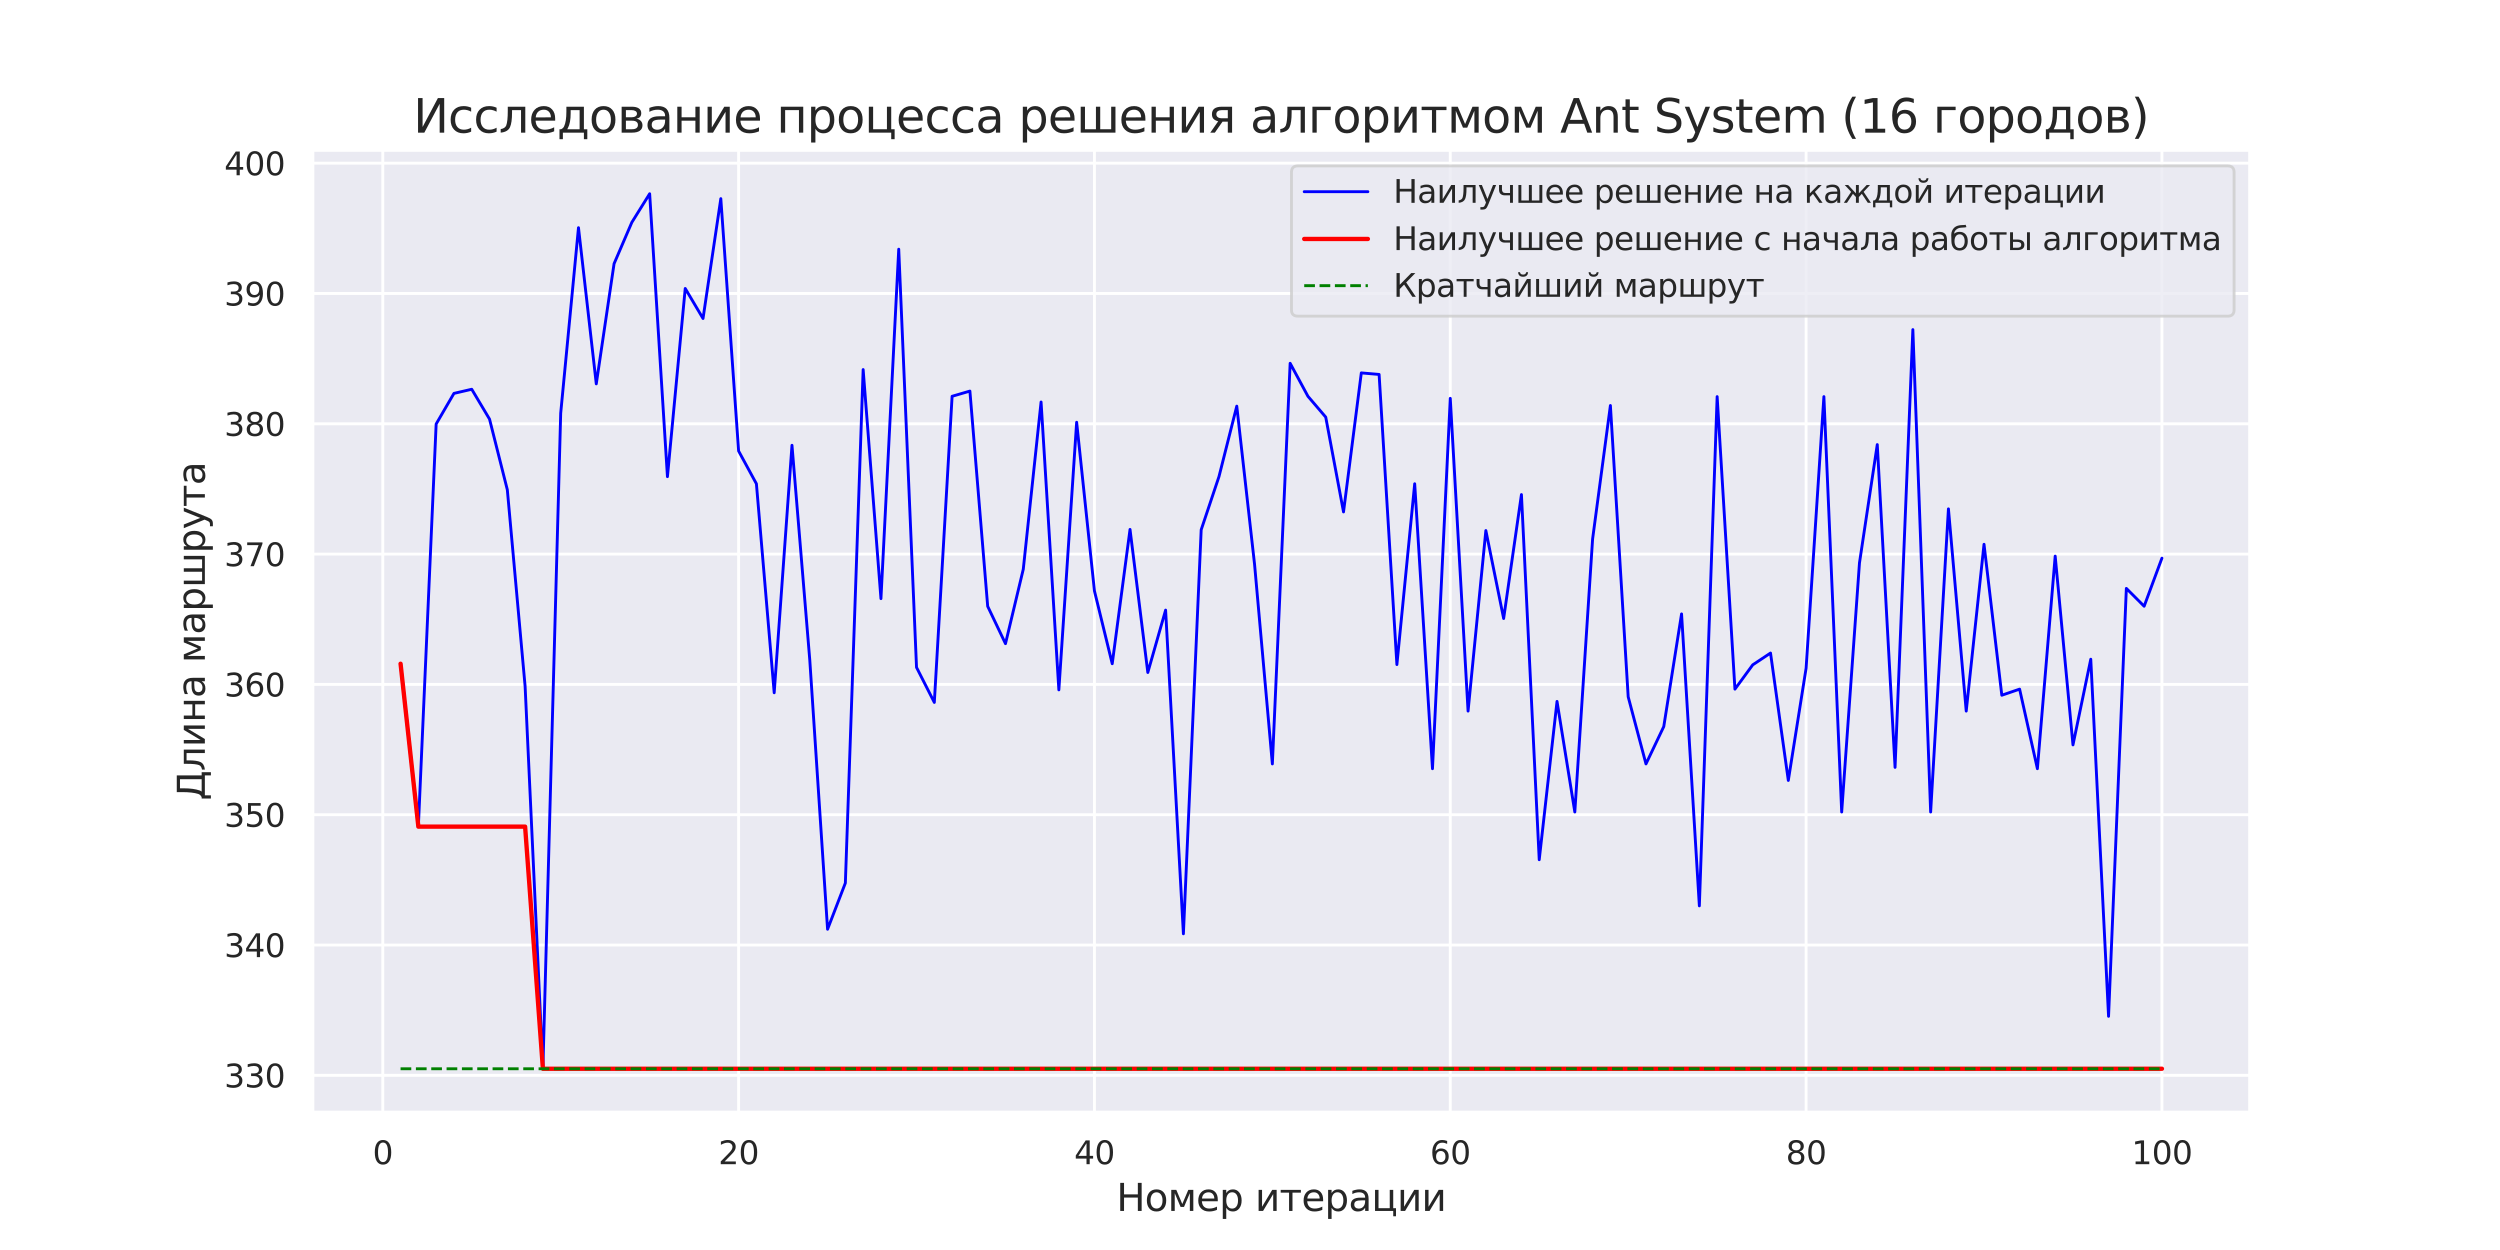 <?xml version="1.0" encoding="utf-8" standalone="no"?>
<!DOCTYPE svg PUBLIC "-//W3C//DTD SVG 1.1//EN"
  "http://www.w3.org/Graphics/SVG/1.1/DTD/svg11.dtd">
<svg xmlns:xlink="http://www.w3.org/1999/xlink" width="864pt" height="432pt" viewBox="0 0 864 432" xmlns="http://www.w3.org/2000/svg" version="1.1">
 <defs>
  <style type="text/css">*{stroke-linejoin: round; stroke-linecap: butt}</style>
 </defs>
 <g id="figure_1">
  <g id="patch_1">
   <path d="M 0 432 
L 864 432 
L 864 0 
L 0 0 
z
" style="fill: #ffffff"/>
  </g>
  <g id="axes_1">
   <g id="patch_2">
    <path d="M 108 384.48 
L 777.6 384.48 
L 777.6 51.84 
L 108 51.84 
z
" style="fill: #eaeaf2"/>
   </g>
   <g id="matplotlib.axis_1">
    <g id="xtick_1">
     <g id="line2d_1">
      <path d="M 132.288 384.48 
L 132.288 51.84 
" clip-path="url(#p87531db910)" style="fill: none; stroke: #ffffff; stroke-linecap: round"/>
     </g>
     <g id="text_1">
      <!-- 0 -->
      <g style="fill: #262626" transform="translate(128.788 402.338) scale(0.11 -0.11)">
       <defs>
        <path id="DejaVuSans-30" d="M 2034 4250 
Q 1547 4250 1301 3770 
Q 1056 3291 1056 2328 
Q 1056 1369 1301 889 
Q 1547 409 2034 409 
Q 2525 409 2770 889 
Q 3016 1369 3016 2328 
Q 3016 3291 2770 3770 
Q 2525 4250 2034 4250 
z
M 2034 4750 
Q 2819 4750 3233 4129 
Q 3647 3509 3647 2328 
Q 3647 1150 3233 529 
Q 2819 -91 2034 -91 
Q 1250 -91 836 529 
Q 422 1150 422 2328 
Q 422 3509 836 4129 
Q 1250 4750 2034 4750 
z
" transform="scale(0.016)"/>
       </defs>
       <use xlink:href="#DejaVuSans-30"/>
      </g>
     </g>
    </g>
    <g id="xtick_2">
     <g id="line2d_2">
      <path d="M 255.263 384.48 
L 255.263 51.84 
" clip-path="url(#p87531db910)" style="fill: none; stroke: #ffffff; stroke-linecap: round"/>
     </g>
     <g id="text_2">
      <!-- 20 -->
      <g style="fill: #262626" transform="translate(248.264 402.338) scale(0.11 -0.11)">
       <defs>
        <path id="DejaVuSans-32" d="M 1228 531 
L 3431 531 
L 3431 0 
L 469 0 
L 469 531 
Q 828 903 1448 1529 
Q 2069 2156 2228 2338 
Q 2531 2678 2651 2914 
Q 2772 3150 2772 3378 
Q 2772 3750 2511 3984 
Q 2250 4219 1831 4219 
Q 1534 4219 1204 4116 
Q 875 4013 500 3803 
L 500 4441 
Q 881 4594 1212 4672 
Q 1544 4750 1819 4750 
Q 2544 4750 2975 4387 
Q 3406 4025 3406 3419 
Q 3406 3131 3298 2873 
Q 3191 2616 2906 2266 
Q 2828 2175 2409 1742 
Q 1991 1309 1228 531 
z
" transform="scale(0.016)"/>
       </defs>
       <use xlink:href="#DejaVuSans-32"/>
       <use xlink:href="#DejaVuSans-30" x="63.623"/>
      </g>
     </g>
    </g>
    <g id="xtick_3">
     <g id="line2d_3">
      <path d="M 378.238 384.48 
L 378.238 51.84 
" clip-path="url(#p87531db910)" style="fill: none; stroke: #ffffff; stroke-linecap: round"/>
     </g>
     <g id="text_3">
      <!-- 40 -->
      <g style="fill: #262626" transform="translate(371.239 402.338) scale(0.11 -0.11)">
       <defs>
        <path id="DejaVuSans-34" d="M 2419 4116 
L 825 1625 
L 2419 1625 
L 2419 4116 
z
M 2253 4666 
L 3047 4666 
L 3047 1625 
L 3713 1625 
L 3713 1100 
L 3047 1100 
L 3047 0 
L 2419 0 
L 2419 1100 
L 313 1100 
L 313 1709 
L 2253 4666 
z
" transform="scale(0.016)"/>
       </defs>
       <use xlink:href="#DejaVuSans-34"/>
       <use xlink:href="#DejaVuSans-30" x="63.623"/>
      </g>
     </g>
    </g>
    <g id="xtick_4">
     <g id="line2d_4">
      <path d="M 501.213 384.48 
L 501.213 51.84 
" clip-path="url(#p87531db910)" style="fill: none; stroke: #ffffff; stroke-linecap: round"/>
     </g>
     <g id="text_4">
      <!-- 60 -->
      <g style="fill: #262626" transform="translate(494.214 402.338) scale(0.11 -0.11)">
       <defs>
        <path id="DejaVuSans-36" d="M 2113 2584 
Q 1688 2584 1439 2293 
Q 1191 2003 1191 1497 
Q 1191 994 1439 701 
Q 1688 409 2113 409 
Q 2538 409 2786 701 
Q 3034 994 3034 1497 
Q 3034 2003 2786 2293 
Q 2538 2584 2113 2584 
z
M 3366 4563 
L 3366 3988 
Q 3128 4100 2886 4159 
Q 2644 4219 2406 4219 
Q 1781 4219 1451 3797 
Q 1122 3375 1075 2522 
Q 1259 2794 1537 2939 
Q 1816 3084 2150 3084 
Q 2853 3084 3261 2657 
Q 3669 2231 3669 1497 
Q 3669 778 3244 343 
Q 2819 -91 2113 -91 
Q 1303 -91 875 529 
Q 447 1150 447 2328 
Q 447 3434 972 4092 
Q 1497 4750 2381 4750 
Q 2619 4750 2861 4703 
Q 3103 4656 3366 4563 
z
" transform="scale(0.016)"/>
       </defs>
       <use xlink:href="#DejaVuSans-36"/>
       <use xlink:href="#DejaVuSans-30" x="63.623"/>
      </g>
     </g>
    </g>
    <g id="xtick_5">
     <g id="line2d_5">
      <path d="M 624.188 384.48 
L 624.188 51.84 
" clip-path="url(#p87531db910)" style="fill: none; stroke: #ffffff; stroke-linecap: round"/>
     </g>
     <g id="text_5">
      <!-- 80 -->
      <g style="fill: #262626" transform="translate(617.19 402.338) scale(0.11 -0.11)">
       <defs>
        <path id="DejaVuSans-38" d="M 2034 2216 
Q 1584 2216 1326 1975 
Q 1069 1734 1069 1313 
Q 1069 891 1326 650 
Q 1584 409 2034 409 
Q 2484 409 2743 651 
Q 3003 894 3003 1313 
Q 3003 1734 2745 1975 
Q 2488 2216 2034 2216 
z
M 1403 2484 
Q 997 2584 770 2862 
Q 544 3141 544 3541 
Q 544 4100 942 4425 
Q 1341 4750 2034 4750 
Q 2731 4750 3128 4425 
Q 3525 4100 3525 3541 
Q 3525 3141 3298 2862 
Q 3072 2584 2669 2484 
Q 3125 2378 3379 2068 
Q 3634 1759 3634 1313 
Q 3634 634 3220 271 
Q 2806 -91 2034 -91 
Q 1263 -91 848 271 
Q 434 634 434 1313 
Q 434 1759 690 2068 
Q 947 2378 1403 2484 
z
M 1172 3481 
Q 1172 3119 1398 2916 
Q 1625 2713 2034 2713 
Q 2441 2713 2670 2916 
Q 2900 3119 2900 3481 
Q 2900 3844 2670 4047 
Q 2441 4250 2034 4250 
Q 1625 4250 1398 4047 
Q 1172 3844 1172 3481 
z
" transform="scale(0.016)"/>
       </defs>
       <use xlink:href="#DejaVuSans-38"/>
       <use xlink:href="#DejaVuSans-30" x="63.623"/>
      </g>
     </g>
    </g>
    <g id="xtick_6">
     <g id="line2d_6">
      <path d="M 747.164 384.48 
L 747.164 51.84 
" clip-path="url(#p87531db910)" style="fill: none; stroke: #ffffff; stroke-linecap: round"/>
     </g>
     <g id="text_6">
      <!-- 100 -->
      <g style="fill: #262626" transform="translate(736.666 402.338) scale(0.11 -0.11)">
       <defs>
        <path id="DejaVuSans-31" d="M 794 531 
L 1825 531 
L 1825 4091 
L 703 3866 
L 703 4441 
L 1819 4666 
L 2450 4666 
L 2450 531 
L 3481 531 
L 3481 0 
L 794 0 
L 794 531 
z
" transform="scale(0.016)"/>
       </defs>
       <use xlink:href="#DejaVuSans-31"/>
       <use xlink:href="#DejaVuSans-30" x="63.623"/>
       <use xlink:href="#DejaVuSans-30" x="127.246"/>
      </g>
     </g>
    </g>
    <g id="text_7">
     <!-- Номер итерации -->
     <g style="fill: #262626" transform="translate(385.848 418.504) scale(0.13 -0.13)">
      <defs>
       <path id="DejaVuSans-41d" d="M 628 4666 
L 1259 4666 
L 1259 2753 
L 3553 2753 
L 3553 4666 
L 4184 4666 
L 4184 0 
L 3553 0 
L 3553 2222 
L 1259 2222 
L 1259 0 
L 628 0 
L 628 4666 
z
" transform="scale(0.016)"/>
       <path id="DejaVuSans-43e" d="M 1959 3097 
Q 1497 3097 1228 2736 
Q 959 2375 959 1747 
Q 959 1119 1226 758 
Q 1494 397 1959 397 
Q 2419 397 2687 759 
Q 2956 1122 2956 1747 
Q 2956 2369 2687 2733 
Q 2419 3097 1959 3097 
z
M 1959 3584 
Q 2709 3584 3137 3096 
Q 3566 2609 3566 1747 
Q 3566 888 3137 398 
Q 2709 -91 1959 -91 
Q 1206 -91 779 398 
Q 353 888 353 1747 
Q 353 2609 779 3096 
Q 1206 3584 1959 3584 
z
" transform="scale(0.016)"/>
       <path id="DejaVuSans-43c" d="M 581 3500 
L 1422 3500 
L 2416 1156 
L 3413 3500 
L 4247 3500 
L 4247 0 
L 3669 0 
L 3669 2950 
L 2703 672 
L 2128 672 
L 1159 2950 
L 1159 0 
L 581 0 
L 581 3500 
z
" transform="scale(0.016)"/>
       <path id="DejaVuSans-435" d="M 3597 1894 
L 3597 1613 
L 953 1613 
Q 991 1019 1311 708 
Q 1631 397 2203 397 
Q 2534 397 2845 478 
Q 3156 559 3463 722 
L 3463 178 
Q 3153 47 2828 -22 
Q 2503 -91 2169 -91 
Q 1331 -91 842 396 
Q 353 884 353 1716 
Q 353 2575 817 3079 
Q 1281 3584 2069 3584 
Q 2775 3584 3186 3129 
Q 3597 2675 3597 1894 
z
M 3022 2063 
Q 3016 2534 2758 2815 
Q 2500 3097 2075 3097 
Q 1594 3097 1305 2825 
Q 1016 2553 972 2059 
L 3022 2063 
z
" transform="scale(0.016)"/>
       <path id="DejaVuSans-440" d="M 1159 525 
L 1159 -1331 
L 581 -1331 
L 581 3500 
L 1159 3500 
L 1159 2969 
Q 1341 3281 1617 3432 
Q 1894 3584 2278 3584 
Q 2916 3584 3314 3078 
Q 3713 2572 3713 1747 
Q 3713 922 3314 415 
Q 2916 -91 2278 -91 
Q 1894 -91 1617 61 
Q 1341 213 1159 525 
z
M 3116 1747 
Q 3116 2381 2855 2742 
Q 2594 3103 2138 3103 
Q 1681 3103 1420 2742 
Q 1159 2381 1159 1747 
Q 1159 1113 1420 752 
Q 1681 391 2138 391 
Q 2594 391 2855 752 
Q 3116 1113 3116 1747 
z
" transform="scale(0.016)"/>
       <path id="DejaVuSans-20" transform="scale(0.016)"/>
       <path id="DejaVuSans-438" d="M 3578 3500 
L 3578 0 
L 3006 0 
L 3006 2809 
L 1319 0 
L 581 0 
L 581 3500 
L 1153 3500 
L 1153 697 
L 2838 3500 
L 3578 3500 
z
" transform="scale(0.016)"/>
       <path id="DejaVuSans-442" d="M 188 3500 
L 3541 3500 
L 3541 3041 
L 2147 3041 
L 2147 0 
L 1581 0 
L 1581 3041 
L 188 3041 
L 188 3500 
z
" transform="scale(0.016)"/>
       <path id="DejaVuSans-430" d="M 2194 1759 
Q 1497 1759 1228 1600 
Q 959 1441 959 1056 
Q 959 750 1161 570 
Q 1363 391 1709 391 
Q 2188 391 2477 730 
Q 2766 1069 2766 1631 
L 2766 1759 
L 2194 1759 
z
M 3341 1997 
L 3341 0 
L 2766 0 
L 2766 531 
Q 2569 213 2275 61 
Q 1981 -91 1556 -91 
Q 1019 -91 701 211 
Q 384 513 384 1019 
Q 384 1609 779 1909 
Q 1175 2209 1959 2209 
L 2766 2209 
L 2766 2266 
Q 2766 2663 2505 2880 
Q 2244 3097 1772 3097 
Q 1472 3097 1187 3025 
Q 903 2953 641 2809 
L 641 3341 
Q 956 3463 1253 3523 
Q 1550 3584 1831 3584 
Q 2591 3584 2966 3190 
Q 3341 2797 3341 1997 
z
" transform="scale(0.016)"/>
       <path id="DejaVuSans-446" d="M 3603 0 
L 581 0 
L 581 3500 
L 1159 3500 
L 1159 459 
L 3025 459 
L 3025 3500 
L 3603 3500 
L 3603 459 
L 4063 459 
L 4063 -884 
L 3603 -884 
L 3603 0 
z
" transform="scale(0.016)"/>
      </defs>
      <use xlink:href="#DejaVuSans-41d"/>
      <use xlink:href="#DejaVuSans-43e" x="75.195"/>
      <use xlink:href="#DejaVuSans-43c" x="136.377"/>
      <use xlink:href="#DejaVuSans-435" x="211.816"/>
      <use xlink:href="#DejaVuSans-440" x="273.34"/>
      <use xlink:href="#DejaVuSans-20" x="336.816"/>
      <use xlink:href="#DejaVuSans-438" x="368.604"/>
      <use xlink:href="#DejaVuSans-442" x="433.594"/>
      <use xlink:href="#DejaVuSans-435" x="491.846"/>
      <use xlink:href="#DejaVuSans-440" x="553.369"/>
      <use xlink:href="#DejaVuSans-430" x="616.846"/>
      <use xlink:href="#DejaVuSans-446" x="678.125"/>
      <use xlink:href="#DejaVuSans-438" x="746.191"/>
      <use xlink:href="#DejaVuSans-438" x="811.182"/>
     </g>
    </g>
   </g>
   <g id="matplotlib.axis_2">
    <g id="ytick_1">
     <g id="line2d_7">
      <path d="M 108 371.636 
L 777.6 371.636 
" clip-path="url(#p87531db910)" style="fill: none; stroke: #ffffff; stroke-linecap: round"/>
     </g>
     <g id="text_8">
      <!-- 330 -->
      <g style="fill: #262626" transform="translate(77.504 375.816) scale(0.11 -0.11)">
       <defs>
        <path id="DejaVuSans-33" d="M 2597 2516 
Q 3050 2419 3304 2112 
Q 3559 1806 3559 1356 
Q 3559 666 3084 287 
Q 2609 -91 1734 -91 
Q 1441 -91 1130 -33 
Q 819 25 488 141 
L 488 750 
Q 750 597 1062 519 
Q 1375 441 1716 441 
Q 2309 441 2620 675 
Q 2931 909 2931 1356 
Q 2931 1769 2642 2001 
Q 2353 2234 1838 2234 
L 1294 2234 
L 1294 2753 
L 1863 2753 
Q 2328 2753 2575 2939 
Q 2822 3125 2822 3475 
Q 2822 3834 2567 4026 
Q 2313 4219 1838 4219 
Q 1578 4219 1281 4162 
Q 984 4106 628 3988 
L 628 4550 
Q 988 4650 1302 4700 
Q 1616 4750 1894 4750 
Q 2613 4750 3031 4423 
Q 3450 4097 3450 3541 
Q 3450 3153 3228 2886 
Q 3006 2619 2597 2516 
z
" transform="scale(0.016)"/>
       </defs>
       <use xlink:href="#DejaVuSans-33"/>
       <use xlink:href="#DejaVuSans-33" x="63.623"/>
       <use xlink:href="#DejaVuSans-30" x="127.246"/>
      </g>
     </g>
    </g>
    <g id="ytick_2">
     <g id="line2d_8">
      <path d="M 108 326.601 
L 777.6 326.601 
" clip-path="url(#p87531db910)" style="fill: none; stroke: #ffffff; stroke-linecap: round"/>
     </g>
     <g id="text_9">
      <!-- 340 -->
      <g style="fill: #262626" transform="translate(77.504 330.78) scale(0.11 -0.11)">
       <use xlink:href="#DejaVuSans-33"/>
       <use xlink:href="#DejaVuSans-34" x="63.623"/>
       <use xlink:href="#DejaVuSans-30" x="127.246"/>
      </g>
     </g>
    </g>
    <g id="ytick_3">
     <g id="line2d_9">
      <path d="M 108 281.566 
L 777.6 281.566 
" clip-path="url(#p87531db910)" style="fill: none; stroke: #ffffff; stroke-linecap: round"/>
     </g>
     <g id="text_10">
      <!-- 350 -->
      <g style="fill: #262626" transform="translate(77.504 285.745) scale(0.11 -0.11)">
       <defs>
        <path id="DejaVuSans-35" d="M 691 4666 
L 3169 4666 
L 3169 4134 
L 1269 4134 
L 1269 2991 
Q 1406 3038 1543 3061 
Q 1681 3084 1819 3084 
Q 2600 3084 3056 2656 
Q 3513 2228 3513 1497 
Q 3513 744 3044 326 
Q 2575 -91 1722 -91 
Q 1428 -91 1123 -41 
Q 819 9 494 109 
L 494 744 
Q 775 591 1075 516 
Q 1375 441 1709 441 
Q 2250 441 2565 725 
Q 2881 1009 2881 1497 
Q 2881 1984 2565 2268 
Q 2250 2553 1709 2553 
Q 1456 2553 1204 2497 
Q 953 2441 691 2322 
L 691 4666 
z
" transform="scale(0.016)"/>
       </defs>
       <use xlink:href="#DejaVuSans-33"/>
       <use xlink:href="#DejaVuSans-35" x="63.623"/>
       <use xlink:href="#DejaVuSans-30" x="127.246"/>
      </g>
     </g>
    </g>
    <g id="ytick_4">
     <g id="line2d_10">
      <path d="M 108 236.531 
L 777.6 236.531 
" clip-path="url(#p87531db910)" style="fill: none; stroke: #ffffff; stroke-linecap: round"/>
     </g>
     <g id="text_11">
      <!-- 360 -->
      <g style="fill: #262626" transform="translate(77.504 240.71) scale(0.11 -0.11)">
       <use xlink:href="#DejaVuSans-33"/>
       <use xlink:href="#DejaVuSans-36" x="63.623"/>
       <use xlink:href="#DejaVuSans-30" x="127.246"/>
      </g>
     </g>
    </g>
    <g id="ytick_5">
     <g id="line2d_11">
      <path d="M 108 191.496 
L 777.6 191.496 
" clip-path="url(#p87531db910)" style="fill: none; stroke: #ffffff; stroke-linecap: round"/>
     </g>
     <g id="text_12">
      <!-- 370 -->
      <g style="fill: #262626" transform="translate(77.504 195.675) scale(0.11 -0.11)">
       <defs>
        <path id="DejaVuSans-37" d="M 525 4666 
L 3525 4666 
L 3525 4397 
L 1831 0 
L 1172 0 
L 2766 4134 
L 525 4134 
L 525 4666 
z
" transform="scale(0.016)"/>
       </defs>
       <use xlink:href="#DejaVuSans-33"/>
       <use xlink:href="#DejaVuSans-37" x="63.623"/>
       <use xlink:href="#DejaVuSans-30" x="127.246"/>
      </g>
     </g>
    </g>
    <g id="ytick_6">
     <g id="line2d_12">
      <path d="M 108 146.461 
L 777.6 146.461 
" clip-path="url(#p87531db910)" style="fill: none; stroke: #ffffff; stroke-linecap: round"/>
     </g>
     <g id="text_13">
      <!-- 380 -->
      <g style="fill: #262626" transform="translate(77.504 150.64) scale(0.11 -0.11)">
       <use xlink:href="#DejaVuSans-33"/>
       <use xlink:href="#DejaVuSans-38" x="63.623"/>
       <use xlink:href="#DejaVuSans-30" x="127.246"/>
      </g>
     </g>
    </g>
    <g id="ytick_7">
     <g id="line2d_13">
      <path d="M 108 101.426 
L 777.6 101.426 
" clip-path="url(#p87531db910)" style="fill: none; stroke: #ffffff; stroke-linecap: round"/>
     </g>
     <g id="text_14">
      <!-- 390 -->
      <g style="fill: #262626" transform="translate(77.504 105.605) scale(0.11 -0.11)">
       <defs>
        <path id="DejaVuSans-39" d="M 703 97 
L 703 672 
Q 941 559 1184 500 
Q 1428 441 1663 441 
Q 2288 441 2617 861 
Q 2947 1281 2994 2138 
Q 2813 1869 2534 1725 
Q 2256 1581 1919 1581 
Q 1219 1581 811 2004 
Q 403 2428 403 3163 
Q 403 3881 828 4315 
Q 1253 4750 1959 4750 
Q 2769 4750 3195 4129 
Q 3622 3509 3622 2328 
Q 3622 1225 3098 567 
Q 2575 -91 1691 -91 
Q 1453 -91 1209 -44 
Q 966 3 703 97 
z
M 1959 2075 
Q 2384 2075 2632 2365 
Q 2881 2656 2881 3163 
Q 2881 3666 2632 3958 
Q 2384 4250 1959 4250 
Q 1534 4250 1286 3958 
Q 1038 3666 1038 3163 
Q 1038 2656 1286 2365 
Q 1534 2075 1959 2075 
z
" transform="scale(0.016)"/>
       </defs>
       <use xlink:href="#DejaVuSans-33"/>
       <use xlink:href="#DejaVuSans-39" x="63.623"/>
       <use xlink:href="#DejaVuSans-30" x="127.246"/>
      </g>
     </g>
    </g>
    <g id="ytick_8">
     <g id="line2d_14">
      <path d="M 108 56.391 
L 777.6 56.391 
" clip-path="url(#p87531db910)" style="fill: none; stroke: #ffffff; stroke-linecap: round"/>
     </g>
     <g id="text_15">
      <!-- 400 -->
      <g style="fill: #262626" transform="translate(77.504 60.57) scale(0.11 -0.11)">
       <use xlink:href="#DejaVuSans-34"/>
       <use xlink:href="#DejaVuSans-30" x="63.623"/>
       <use xlink:href="#DejaVuSans-30" x="127.246"/>
      </g>
     </g>
    </g>
    <g id="text_16">
     <!-- Длина маршрута -->
     <g style="fill: #262626" transform="translate(70.8 276.619) rotate(-90) scale(0.13 -0.13)">
      <defs>
       <path id="DejaVuSans-414" d="M 1459 531 
L 3522 531 
L 3522 4134 
L 2006 4134 
L 2006 3472 
Q 2006 1913 1656 878 
Q 1584 666 1459 531 
z
M 538 531 
Q 956 728 1075 1103 
Q 1378 2066 1378 3784 
L 1378 4666 
L 4153 4666 
L 4153 531 
L 4684 531 
L 4684 -1003 
L 4153 -1003 
L 4153 0 
L 847 0 
L 847 -1003 
L 316 -1003 
L 316 531 
L 538 531 
z
" transform="scale(0.016)"/>
       <path id="DejaVuSans-43b" d="M 238 0 
L 238 478 
Q 806 566 981 959 
Q 1194 1513 1194 2928 
L 1194 3500 
L 3559 3500 
L 3559 0 
L 2984 0 
L 2984 3041 
L 1769 3041 
L 1769 2694 
Q 1769 1344 1494 738 
Q 1200 91 238 0 
z
" transform="scale(0.016)"/>
       <path id="DejaVuSans-43d" d="M 581 3500 
L 1159 3500 
L 1159 2072 
L 3025 2072 
L 3025 3500 
L 3603 3500 
L 3603 0 
L 3025 0 
L 3025 1613 
L 1159 1613 
L 1159 0 
L 581 0 
L 581 3500 
z
" transform="scale(0.016)"/>
       <path id="DejaVuSans-448" d="M 3216 459 
L 4697 459 
L 4697 3500 
L 5275 3500 
L 5275 0 
L 581 0 
L 581 3500 
L 1159 3500 
L 1159 459 
L 2638 459 
L 2638 3500 
L 3216 3500 
L 3216 459 
z
" transform="scale(0.016)"/>
       <path id="DejaVuSans-443" d="M 2059 -325 
Q 1816 -950 1584 -1140 
Q 1353 -1331 966 -1331 
L 506 -1331 
L 506 -850 
L 844 -850 
Q 1081 -850 1212 -737 
Q 1344 -625 1503 -206 
L 1606 56 
L 191 3500 
L 800 3500 
L 1894 763 
L 2988 3500 
L 3597 3500 
L 2059 -325 
z
" transform="scale(0.016)"/>
      </defs>
      <use xlink:href="#DejaVuSans-414"/>
      <use xlink:href="#DejaVuSans-43b" x="78.125"/>
      <use xlink:href="#DejaVuSans-438" x="142.041"/>
      <use xlink:href="#DejaVuSans-43d" x="207.031"/>
      <use xlink:href="#DejaVuSans-430" x="272.412"/>
      <use xlink:href="#DejaVuSans-20" x="333.691"/>
      <use xlink:href="#DejaVuSans-43c" x="365.479"/>
      <use xlink:href="#DejaVuSans-430" x="440.918"/>
      <use xlink:href="#DejaVuSans-440" x="502.197"/>
      <use xlink:href="#DejaVuSans-448" x="565.674"/>
      <use xlink:href="#DejaVuSans-440" x="657.178"/>
      <use xlink:href="#DejaVuSans-443" x="720.654"/>
      <use xlink:href="#DejaVuSans-442" x="779.834"/>
      <use xlink:href="#DejaVuSans-430" x="838.086"/>
     </g>
    </g>
   </g>
   <g id="line2d_15">
    <path d="M 138.436 229.386 
L 144.585 285.686 
L 150.734 146.535 
L 156.883 135.956 
L 163.031 134.527 
L 169.18 144.846 
L 175.329 169.248 
L 181.478 237.198 
L 187.626 369.36 
L 193.775 142.831 
L 199.924 78.697 
L 206.073 132.663 
L 212.221 91.139 
L 218.37 76.833 
L 224.519 66.96 
L 230.668 164.729 
L 236.817 99.699 
L 242.965 110.073 
L 249.114 68.656 
L 255.263 155.871 
L 261.412 167.193 
L 267.56 239.415 
L 273.709 153.896 
L 279.858 228.087 
L 286.007 321.147 
L 292.155 305.177 
L 298.304 127.726 
L 304.453 206.883 
L 310.602 86.126 
L 316.75 230.646 
L 322.899 242.754 
L 329.048 136.959 
L 335.197 135.161 
L 341.345 209.54 
L 347.494 222.45 
L 353.643 196.729 
L 359.792 138.934 
L 365.94 238.419 
L 372.089 145.936 
L 378.238 204.214 
L 384.387 229.386 
L 390.536 182.975 
L 396.684 232.411 
L 402.833 210.857 
L 408.982 322.722 
L 415.131 183.092 
L 421.279 164.71 
L 427.428 140.368 
L 433.577 195.047 
L 439.726 264.011 
L 445.874 125.553 
L 452.023 136.959 
L 458.172 144.159 
L 464.321 176.924 
L 470.469 128.874 
L 476.618 129.405 
L 482.767 229.667 
L 488.916 167.193 
L 495.064 265.661 
L 501.213 137.672 
L 507.362 245.748 
L 513.511 183.361 
L 519.66 213.756 
L 525.808 170.929 
L 531.957 297.119 
L 538.106 242.409 
L 544.255 280.624 
L 550.403 186.28 
L 556.552 140.149 
L 562.701 240.819 
L 568.85 264.011 
L 574.998 251.104 
L 581.147 212.171 
L 587.296 313.06 
L 593.445 137.079 
L 599.593 238.165 
L 605.742 229.774 
L 611.891 225.695 
L 618.04 269.718 
L 624.188 230.93 
L 630.337 137.079 
L 636.486 280.624 
L 642.635 194.542 
L 648.783 153.654 
L 654.932 265.198 
L 661.081 113.916 
L 667.23 280.624 
L 673.379 175.866 
L 679.527 245.748 
L 685.676 188.112 
L 691.825 240.273 
L 697.974 238.165 
L 704.122 265.661 
L 710.271 192.202 
L 716.42 257.431 
L 722.569 227.829 
L 728.717 351.236 
L 734.866 203.354 
L 741.015 209.516 
L 747.164 192.894 
" clip-path="url(#p87531db910)" style="fill: none; stroke: #0000ff; stroke-linecap: round"/>
   </g>
   <g id="line2d_16">
    <path d="M 138.436 229.386 
L 144.585 285.686 
L 150.734 285.686 
L 156.883 285.686 
L 163.031 285.686 
L 169.18 285.686 
L 175.329 285.686 
L 181.478 285.686 
L 187.626 369.36 
L 193.775 369.36 
L 199.924 369.36 
L 206.073 369.36 
L 212.221 369.36 
L 218.37 369.36 
L 224.519 369.36 
L 230.668 369.36 
L 236.817 369.36 
L 242.965 369.36 
L 249.114 369.36 
L 255.263 369.36 
L 261.412 369.36 
L 267.56 369.36 
L 273.709 369.36 
L 279.858 369.36 
L 286.007 369.36 
L 292.155 369.36 
L 298.304 369.36 
L 304.453 369.36 
L 310.602 369.36 
L 316.75 369.36 
L 322.899 369.36 
L 329.048 369.36 
L 335.197 369.36 
L 341.345 369.36 
L 347.494 369.36 
L 353.643 369.36 
L 359.792 369.36 
L 365.94 369.36 
L 372.089 369.36 
L 378.238 369.36 
L 384.387 369.36 
L 390.536 369.36 
L 396.684 369.36 
L 402.833 369.36 
L 408.982 369.36 
L 415.131 369.36 
L 421.279 369.36 
L 427.428 369.36 
L 433.577 369.36 
L 439.726 369.36 
L 445.874 369.36 
L 452.023 369.36 
L 458.172 369.36 
L 464.321 369.36 
L 470.469 369.36 
L 476.618 369.36 
L 482.767 369.36 
L 488.916 369.36 
L 495.064 369.36 
L 501.213 369.36 
L 507.362 369.36 
L 513.511 369.36 
L 519.66 369.36 
L 525.808 369.36 
L 531.957 369.36 
L 538.106 369.36 
L 544.255 369.36 
L 550.403 369.36 
L 556.552 369.36 
L 562.701 369.36 
L 568.85 369.36 
L 574.998 369.36 
L 581.147 369.36 
L 587.296 369.36 
L 593.445 369.36 
L 599.593 369.36 
L 605.742 369.36 
L 611.891 369.36 
L 618.04 369.36 
L 624.188 369.36 
L 630.337 369.36 
L 636.486 369.36 
L 642.635 369.36 
L 648.783 369.36 
L 654.932 369.36 
L 661.081 369.36 
L 667.23 369.36 
L 673.379 369.36 
L 679.527 369.36 
L 685.676 369.36 
L 691.825 369.36 
L 697.974 369.36 
L 704.122 369.36 
L 710.271 369.36 
L 716.42 369.36 
L 722.569 369.36 
L 728.717 369.36 
L 734.866 369.36 
L 741.015 369.36 
L 747.164 369.36 
" clip-path="url(#p87531db910)" style="fill: none; stroke: #ff0000; stroke-width: 1.5; stroke-linecap: round"/>
   </g>
   <g id="line2d_17">
    <path d="M 138.436 369.36 
L 144.585 369.36 
L 150.734 369.36 
L 156.883 369.36 
L 163.031 369.36 
L 169.18 369.36 
L 175.329 369.36 
L 181.478 369.36 
L 187.626 369.36 
L 193.775 369.36 
L 199.924 369.36 
L 206.073 369.36 
L 212.221 369.36 
L 218.37 369.36 
L 224.519 369.36 
L 230.668 369.36 
L 236.817 369.36 
L 242.965 369.36 
L 249.114 369.36 
L 255.263 369.36 
L 261.412 369.36 
L 267.56 369.36 
L 273.709 369.36 
L 279.858 369.36 
L 286.007 369.36 
L 292.155 369.36 
L 298.304 369.36 
L 304.453 369.36 
L 310.602 369.36 
L 316.75 369.36 
L 322.899 369.36 
L 329.048 369.36 
L 335.197 369.36 
L 341.345 369.36 
L 347.494 369.36 
L 353.643 369.36 
L 359.792 369.36 
L 365.94 369.36 
L 372.089 369.36 
L 378.238 369.36 
L 384.387 369.36 
L 390.536 369.36 
L 396.684 369.36 
L 402.833 369.36 
L 408.982 369.36 
L 415.131 369.36 
L 421.279 369.36 
L 427.428 369.36 
L 433.577 369.36 
L 439.726 369.36 
L 445.874 369.36 
L 452.023 369.36 
L 458.172 369.36 
L 464.321 369.36 
L 470.469 369.36 
L 476.618 369.36 
L 482.767 369.36 
L 488.916 369.36 
L 495.064 369.36 
L 501.213 369.36 
L 507.362 369.36 
L 513.511 369.36 
L 519.66 369.36 
L 525.808 369.36 
L 531.957 369.36 
L 538.106 369.36 
L 544.255 369.36 
L 550.403 369.36 
L 556.552 369.36 
L 562.701 369.36 
L 568.85 369.36 
L 574.998 369.36 
L 581.147 369.36 
L 587.296 369.36 
L 593.445 369.36 
L 599.593 369.36 
L 605.742 369.36 
L 611.891 369.36 
L 618.04 369.36 
L 624.188 369.36 
L 630.337 369.36 
L 636.486 369.36 
L 642.635 369.36 
L 648.783 369.36 
L 654.932 369.36 
L 661.081 369.36 
L 667.23 369.36 
L 673.379 369.36 
L 679.527 369.36 
L 685.676 369.36 
L 691.825 369.36 
L 697.974 369.36 
L 704.122 369.36 
L 710.271 369.36 
L 716.42 369.36 
L 722.569 369.36 
L 728.717 369.36 
L 734.866 369.36 
L 741.015 369.36 
L 747.164 369.36 
" clip-path="url(#p87531db910)" style="fill: none; stroke-dasharray: 3.7,1.6; stroke-dashoffset: 0; stroke: #008000"/>
   </g>
   <g id="patch_3">
    <path d="M 108 384.48 
L 108 51.84 
" style="fill: none; stroke: #ffffff; stroke-width: 1.25; stroke-linejoin: miter; stroke-linecap: square"/>
   </g>
   <g id="patch_4">
    <path d="M 777.6 384.48 
L 777.6 51.84 
" style="fill: none; stroke: #ffffff; stroke-width: 1.25; stroke-linejoin: miter; stroke-linecap: square"/>
   </g>
   <g id="patch_5">
    <path d="M 108 384.48 
L 777.6 384.48 
" style="fill: none; stroke: #ffffff; stroke-width: 1.25; stroke-linejoin: miter; stroke-linecap: square"/>
   </g>
   <g id="patch_6">
    <path d="M 108 51.84 
L 777.6 51.84 
" style="fill: none; stroke: #ffffff; stroke-width: 1.25; stroke-linejoin: miter; stroke-linecap: square"/>
   </g>
   <g id="text_17">
    <!-- Исследование процесса решения алгоритмом Ant System (16 городов) -->
    <g style="fill: #262626" transform="translate(142.868 45.84) scale(0.16 -0.16)">
     <defs>
      <path id="DejaVuSans-418" d="M 4159 4666 
L 4159 0 
L 3547 0 
L 3547 3903 
L 1478 0 
L 628 0 
L 628 4666 
L 1241 4666 
L 1241 763 
L 3309 4666 
L 4159 4666 
z
" transform="scale(0.016)"/>
      <path id="DejaVuSans-441" d="M 3122 3366 
L 3122 2828 
Q 2878 2963 2633 3030 
Q 2388 3097 2138 3097 
Q 1578 3097 1268 2742 
Q 959 2388 959 1747 
Q 959 1106 1268 751 
Q 1578 397 2138 397 
Q 2388 397 2633 464 
Q 2878 531 3122 666 
L 3122 134 
Q 2881 22 2623 -34 
Q 2366 -91 2075 -91 
Q 1284 -91 818 406 
Q 353 903 353 1747 
Q 353 2603 823 3093 
Q 1294 3584 2113 3584 
Q 2378 3584 2631 3529 
Q 2884 3475 3122 3366 
z
" transform="scale(0.016)"/>
      <path id="DejaVuSans-434" d="M 1384 459 
L 3053 459 
L 3053 3041 
L 1844 3041 
L 1844 2603 
Q 1844 1316 1475 628 
L 1384 459 
z
M 550 459 
Q 834 584 959 850 
Q 1266 1509 1266 2838 
L 1266 3500 
L 3631 3500 
L 3631 459 
L 4091 459 
L 4091 -884 
L 3631 -884 
L 3631 0 
L 794 0 
L 794 -884 
L 334 -884 
L 334 459 
L 550 459 
z
" transform="scale(0.016)"/>
      <path id="DejaVuSans-432" d="M 1156 1613 
L 1156 459 
L 1975 459 
Q 2369 459 2575 607 
Q 2781 756 2781 1038 
Q 2781 1319 2575 1466 
Q 2369 1613 1975 1613 
L 1156 1613 
z
M 1156 3041 
L 1156 2072 
L 1913 2072 
Q 2238 2072 2444 2201 
Q 2650 2331 2650 2563 
Q 2650 2794 2444 2917 
Q 2238 3041 1913 3041 
L 1156 3041 
z
M 581 3500 
L 1950 3500 
Q 2566 3500 2897 3275 
Q 3228 3050 3228 2634 
Q 3228 2313 3059 2123 
Q 2891 1934 2559 1888 
Q 2956 1813 3175 1575 
Q 3394 1338 3394 981 
Q 3394 513 3033 256 
Q 2672 0 2003 0 
L 581 0 
L 581 3500 
z
" transform="scale(0.016)"/>
      <path id="DejaVuSans-43f" d="M 3603 3500 
L 3603 0 
L 3025 0 
L 3025 3041 
L 1159 3041 
L 1159 0 
L 581 0 
L 581 3500 
L 3603 3500 
z
" transform="scale(0.016)"/>
      <path id="DejaVuSans-44f" d="M 1181 2491 
Q 1181 2231 1381 2084 
Q 1581 1938 1953 1938 
L 2728 1938 
L 2728 3041 
L 1953 3041 
Q 1581 3041 1381 2897 
Q 1181 2753 1181 2491 
z
M 363 0 
L 1431 1534 
Q 1069 1616 828 1830 
Q 588 2044 588 2491 
Q 588 2997 923 3248 
Q 1259 3500 1938 3500 
L 3306 3500 
L 3306 0 
L 2728 0 
L 2728 1478 
L 2013 1478 
L 981 0 
L 363 0 
z
" transform="scale(0.016)"/>
      <path id="DejaVuSans-433" d="M 581 0 
L 581 3500 
L 3050 3500 
L 3050 3041 
L 1159 3041 
L 1159 0 
L 581 0 
z
" transform="scale(0.016)"/>
      <path id="DejaVuSans-41" d="M 2188 4044 
L 1331 1722 
L 3047 1722 
L 2188 4044 
z
M 1831 4666 
L 2547 4666 
L 4325 0 
L 3669 0 
L 3244 1197 
L 1141 1197 
L 716 0 
L 50 0 
L 1831 4666 
z
" transform="scale(0.016)"/>
      <path id="DejaVuSans-6e" d="M 3513 2113 
L 3513 0 
L 2938 0 
L 2938 2094 
Q 2938 2591 2744 2837 
Q 2550 3084 2163 3084 
Q 1697 3084 1428 2787 
Q 1159 2491 1159 1978 
L 1159 0 
L 581 0 
L 581 3500 
L 1159 3500 
L 1159 2956 
Q 1366 3272 1645 3428 
Q 1925 3584 2291 3584 
Q 2894 3584 3203 3211 
Q 3513 2838 3513 2113 
z
" transform="scale(0.016)"/>
      <path id="DejaVuSans-74" d="M 1172 4494 
L 1172 3500 
L 2356 3500 
L 2356 3053 
L 1172 3053 
L 1172 1153 
Q 1172 725 1289 603 
Q 1406 481 1766 481 
L 2356 481 
L 2356 0 
L 1766 0 
Q 1100 0 847 248 
Q 594 497 594 1153 
L 594 3053 
L 172 3053 
L 172 3500 
L 594 3500 
L 594 4494 
L 1172 4494 
z
" transform="scale(0.016)"/>
      <path id="DejaVuSans-53" d="M 3425 4513 
L 3425 3897 
Q 3066 4069 2747 4153 
Q 2428 4238 2131 4238 
Q 1616 4238 1336 4038 
Q 1056 3838 1056 3469 
Q 1056 3159 1242 3001 
Q 1428 2844 1947 2747 
L 2328 2669 
Q 3034 2534 3370 2195 
Q 3706 1856 3706 1288 
Q 3706 609 3251 259 
Q 2797 -91 1919 -91 
Q 1588 -91 1214 -16 
Q 841 59 441 206 
L 441 856 
Q 825 641 1194 531 
Q 1563 422 1919 422 
Q 2459 422 2753 634 
Q 3047 847 3047 1241 
Q 3047 1584 2836 1778 
Q 2625 1972 2144 2069 
L 1759 2144 
Q 1053 2284 737 2584 
Q 422 2884 422 3419 
Q 422 4038 858 4394 
Q 1294 4750 2059 4750 
Q 2388 4750 2728 4690 
Q 3069 4631 3425 4513 
z
" transform="scale(0.016)"/>
      <path id="DejaVuSans-79" d="M 2059 -325 
Q 1816 -950 1584 -1140 
Q 1353 -1331 966 -1331 
L 506 -1331 
L 506 -850 
L 844 -850 
Q 1081 -850 1212 -737 
Q 1344 -625 1503 -206 
L 1606 56 
L 191 3500 
L 800 3500 
L 1894 763 
L 2988 3500 
L 3597 3500 
L 2059 -325 
z
" transform="scale(0.016)"/>
      <path id="DejaVuSans-73" d="M 2834 3397 
L 2834 2853 
Q 2591 2978 2328 3040 
Q 2066 3103 1784 3103 
Q 1356 3103 1142 2972 
Q 928 2841 928 2578 
Q 928 2378 1081 2264 
Q 1234 2150 1697 2047 
L 1894 2003 
Q 2506 1872 2764 1633 
Q 3022 1394 3022 966 
Q 3022 478 2636 193 
Q 2250 -91 1575 -91 
Q 1294 -91 989 -36 
Q 684 19 347 128 
L 347 722 
Q 666 556 975 473 
Q 1284 391 1588 391 
Q 1994 391 2212 530 
Q 2431 669 2431 922 
Q 2431 1156 2273 1281 
Q 2116 1406 1581 1522 
L 1381 1569 
Q 847 1681 609 1914 
Q 372 2147 372 2553 
Q 372 3047 722 3315 
Q 1072 3584 1716 3584 
Q 2034 3584 2315 3537 
Q 2597 3491 2834 3397 
z
" transform="scale(0.016)"/>
      <path id="DejaVuSans-65" d="M 3597 1894 
L 3597 1613 
L 953 1613 
Q 991 1019 1311 708 
Q 1631 397 2203 397 
Q 2534 397 2845 478 
Q 3156 559 3463 722 
L 3463 178 
Q 3153 47 2828 -22 
Q 2503 -91 2169 -91 
Q 1331 -91 842 396 
Q 353 884 353 1716 
Q 353 2575 817 3079 
Q 1281 3584 2069 3584 
Q 2775 3584 3186 3129 
Q 3597 2675 3597 1894 
z
M 3022 2063 
Q 3016 2534 2758 2815 
Q 2500 3097 2075 3097 
Q 1594 3097 1305 2825 
Q 1016 2553 972 2059 
L 3022 2063 
z
" transform="scale(0.016)"/>
      <path id="DejaVuSans-6d" d="M 3328 2828 
Q 3544 3216 3844 3400 
Q 4144 3584 4550 3584 
Q 5097 3584 5394 3201 
Q 5691 2819 5691 2113 
L 5691 0 
L 5113 0 
L 5113 2094 
Q 5113 2597 4934 2840 
Q 4756 3084 4391 3084 
Q 3944 3084 3684 2787 
Q 3425 2491 3425 1978 
L 3425 0 
L 2847 0 
L 2847 2094 
Q 2847 2600 2669 2842 
Q 2491 3084 2119 3084 
Q 1678 3084 1418 2786 
Q 1159 2488 1159 1978 
L 1159 0 
L 581 0 
L 581 3500 
L 1159 3500 
L 1159 2956 
Q 1356 3278 1631 3431 
Q 1906 3584 2284 3584 
Q 2666 3584 2933 3390 
Q 3200 3197 3328 2828 
z
" transform="scale(0.016)"/>
      <path id="DejaVuSans-28" d="M 1984 4856 
Q 1566 4138 1362 3434 
Q 1159 2731 1159 2009 
Q 1159 1288 1364 580 
Q 1569 -128 1984 -844 
L 1484 -844 
Q 1016 -109 783 600 
Q 550 1309 550 2009 
Q 550 2706 781 3412 
Q 1013 4119 1484 4856 
L 1984 4856 
z
" transform="scale(0.016)"/>
      <path id="DejaVuSans-29" d="M 513 4856 
L 1013 4856 
Q 1481 4119 1714 3412 
Q 1947 2706 1947 2009 
Q 1947 1309 1714 600 
Q 1481 -109 1013 -844 
L 513 -844 
Q 928 -128 1133 580 
Q 1338 1288 1338 2009 
Q 1338 2731 1133 3434 
Q 928 4138 513 4856 
z
" transform="scale(0.016)"/>
     </defs>
     <use xlink:href="#DejaVuSans-418"/>
     <use xlink:href="#DejaVuSans-441" x="74.805"/>
     <use xlink:href="#DejaVuSans-441" x="129.785"/>
     <use xlink:href="#DejaVuSans-43b" x="184.766"/>
     <use xlink:href="#DejaVuSans-435" x="248.682"/>
     <use xlink:href="#DejaVuSans-434" x="310.205"/>
     <use xlink:href="#DejaVuSans-43e" x="379.346"/>
     <use xlink:href="#DejaVuSans-432" x="440.527"/>
     <use xlink:href="#DejaVuSans-430" x="499.463"/>
     <use xlink:href="#DejaVuSans-43d" x="560.742"/>
     <use xlink:href="#DejaVuSans-438" x="626.123"/>
     <use xlink:href="#DejaVuSans-435" x="691.113"/>
     <use xlink:href="#DejaVuSans-20" x="752.637"/>
     <use xlink:href="#DejaVuSans-43f" x="784.424"/>
     <use xlink:href="#DejaVuSans-440" x="849.805"/>
     <use xlink:href="#DejaVuSans-43e" x="913.281"/>
     <use xlink:href="#DejaVuSans-446" x="974.463"/>
     <use xlink:href="#DejaVuSans-435" x="1042.529"/>
     <use xlink:href="#DejaVuSans-441" x="1104.053"/>
     <use xlink:href="#DejaVuSans-441" x="1159.033"/>
     <use xlink:href="#DejaVuSans-430" x="1214.014"/>
     <use xlink:href="#DejaVuSans-20" x="1275.293"/>
     <use xlink:href="#DejaVuSans-440" x="1307.08"/>
     <use xlink:href="#DejaVuSans-435" x="1370.557"/>
     <use xlink:href="#DejaVuSans-448" x="1432.08"/>
     <use xlink:href="#DejaVuSans-435" x="1523.584"/>
     <use xlink:href="#DejaVuSans-43d" x="1585.107"/>
     <use xlink:href="#DejaVuSans-438" x="1650.488"/>
     <use xlink:href="#DejaVuSans-44f" x="1715.479"/>
     <use xlink:href="#DejaVuSans-20" x="1775.635"/>
     <use xlink:href="#DejaVuSans-430" x="1807.422"/>
     <use xlink:href="#DejaVuSans-43b" x="1868.701"/>
     <use xlink:href="#DejaVuSans-433" x="1932.617"/>
     <use xlink:href="#DejaVuSans-43e" x="1985.156"/>
     <use xlink:href="#DejaVuSans-440" x="2046.338"/>
     <use xlink:href="#DejaVuSans-438" x="2109.814"/>
     <use xlink:href="#DejaVuSans-442" x="2174.805"/>
     <use xlink:href="#DejaVuSans-43c" x="2233.057"/>
     <use xlink:href="#DejaVuSans-43e" x="2308.496"/>
     <use xlink:href="#DejaVuSans-43c" x="2369.678"/>
     <use xlink:href="#DejaVuSans-20" x="2445.117"/>
     <use xlink:href="#DejaVuSans-41" x="2476.904"/>
     <use xlink:href="#DejaVuSans-6e" x="2545.312"/>
     <use xlink:href="#DejaVuSans-74" x="2608.691"/>
     <use xlink:href="#DejaVuSans-20" x="2647.9"/>
     <use xlink:href="#DejaVuSans-53" x="2679.688"/>
     <use xlink:href="#DejaVuSans-79" x="2743.164"/>
     <use xlink:href="#DejaVuSans-73" x="2802.344"/>
     <use xlink:href="#DejaVuSans-74" x="2854.443"/>
     <use xlink:href="#DejaVuSans-65" x="2893.652"/>
     <use xlink:href="#DejaVuSans-6d" x="2955.176"/>
     <use xlink:href="#DejaVuSans-20" x="3052.588"/>
     <use xlink:href="#DejaVuSans-28" x="3084.375"/>
     <use xlink:href="#DejaVuSans-31" x="3123.389"/>
     <use xlink:href="#DejaVuSans-36" x="3187.012"/>
     <use xlink:href="#DejaVuSans-20" x="3250.635"/>
     <use xlink:href="#DejaVuSans-433" x="3282.422"/>
     <use xlink:href="#DejaVuSans-43e" x="3334.961"/>
     <use xlink:href="#DejaVuSans-440" x="3396.143"/>
     <use xlink:href="#DejaVuSans-43e" x="3459.619"/>
     <use xlink:href="#DejaVuSans-434" x="3520.801"/>
     <use xlink:href="#DejaVuSans-43e" x="3589.941"/>
     <use xlink:href="#DejaVuSans-432" x="3651.123"/>
     <use xlink:href="#DejaVuSans-29" x="3710.059"/>
    </g>
   </g>
   <g id="legend_1">
    <g id="patch_7">
     <path d="M 448.538 109.265 
L 769.9 109.265 
Q 772.1 109.265 772.1 107.065 
L 772.1 59.54 
Q 772.1 57.34 769.9 57.34 
L 448.538 57.34 
Q 446.338 57.34 446.338 59.54 
L 446.338 107.065 
Q 446.338 109.265 448.538 109.265 
z
" style="fill: #eaeaf2; opacity: 0.8; stroke: #cccccc; stroke-linejoin: miter"/>
    </g>
    <g id="line2d_18">
     <path d="M 450.738 66.248 
L 461.738 66.248 
L 472.738 66.248 
" style="fill: none; stroke: #0000ff; stroke-linecap: round"/>
    </g>
    <g id="text_18">
     <!-- Наилучшее решение на каждой итерации -->
     <g style="fill: #262626" transform="translate(481.538 70.098) scale(0.11 -0.11)">
      <defs>
       <path id="DejaVuSans-447" d="M 2625 0 
L 2625 1472 
L 1553 1472 
Q 1075 1472 756 1769 
Q 469 2038 469 2613 
L 469 3500 
L 1044 3500 
L 1044 2666 
Q 1044 2300 1206 2116 
Q 1372 1931 1697 1931 
L 2625 1931 
L 2625 3500 
L 3200 3500 
L 3200 0 
L 2625 0 
z
" transform="scale(0.016)"/>
       <path id="DejaVuSans-43a" d="M 581 3500 
L 1153 3500 
L 1153 1856 
L 2775 3500 
L 3481 3500 
L 2144 2147 
L 3653 0 
L 3009 0 
L 1769 1766 
L 1153 1141 
L 1153 0 
L 581 0 
L 581 3500 
z
" transform="scale(0.016)"/>
       <path id="DejaVuSans-436" d="M 2597 3500 
L 3169 3500 
L 3169 1856 
L 4697 3500 
L 5366 3500 
L 4109 2153 
L 5547 0 
L 4931 0 
L 3753 1769 
L 3169 1141 
L 3169 0 
L 2597 0 
L 2597 1141 
L 2013 1769 
L 834 0 
L 219 0 
L 1656 2153 
L 400 3500 
L 1069 3500 
L 2597 1856 
L 2597 3500 
z
" transform="scale(0.016)"/>
       <path id="DejaVuSans-439" d="M 3578 3500 
L 3578 0 
L 3006 0 
L 3006 2809 
L 1319 0 
L 581 0 
L 581 3500 
L 1153 3500 
L 1153 697 
L 2838 3500 
L 3578 3500 
z
M 1102 4833 
L 1471 4833 
Q 1505 4599 1656 4481 
Q 1808 4364 2080 4364 
Q 2349 4364 2499 4480 
Q 2649 4596 2689 4833 
L 3058 4833 
Q 3027 4386 2780 4161 
Q 2533 3936 2080 3936 
Q 1627 3936 1380 4161 
Q 1133 4386 1102 4833 
z
" transform="scale(0.016)"/>
      </defs>
      <use xlink:href="#DejaVuSans-41d"/>
      <use xlink:href="#DejaVuSans-430" x="75.195"/>
      <use xlink:href="#DejaVuSans-438" x="136.475"/>
      <use xlink:href="#DejaVuSans-43b" x="201.465"/>
      <use xlink:href="#DejaVuSans-443" x="265.381"/>
      <use xlink:href="#DejaVuSans-447" x="324.561"/>
      <use xlink:href="#DejaVuSans-448" x="383.643"/>
      <use xlink:href="#DejaVuSans-435" x="475.146"/>
      <use xlink:href="#DejaVuSans-435" x="536.67"/>
      <use xlink:href="#DejaVuSans-20" x="598.193"/>
      <use xlink:href="#DejaVuSans-440" x="629.98"/>
      <use xlink:href="#DejaVuSans-435" x="693.457"/>
      <use xlink:href="#DejaVuSans-448" x="754.98"/>
      <use xlink:href="#DejaVuSans-435" x="846.484"/>
      <use xlink:href="#DejaVuSans-43d" x="908.008"/>
      <use xlink:href="#DejaVuSans-438" x="973.389"/>
      <use xlink:href="#DejaVuSans-435" x="1038.379"/>
      <use xlink:href="#DejaVuSans-20" x="1099.902"/>
      <use xlink:href="#DejaVuSans-43d" x="1131.689"/>
      <use xlink:href="#DejaVuSans-430" x="1197.07"/>
      <use xlink:href="#DejaVuSans-20" x="1258.35"/>
      <use xlink:href="#DejaVuSans-43a" x="1290.137"/>
      <use xlink:href="#DejaVuSans-430" x="1350.537"/>
      <use xlink:href="#DejaVuSans-436" x="1411.816"/>
      <use xlink:href="#DejaVuSans-434" x="1501.904"/>
      <use xlink:href="#DejaVuSans-43e" x="1571.045"/>
      <use xlink:href="#DejaVuSans-439" x="1632.227"/>
      <use xlink:href="#DejaVuSans-20" x="1697.217"/>
      <use xlink:href="#DejaVuSans-438" x="1729.004"/>
      <use xlink:href="#DejaVuSans-442" x="1793.994"/>
      <use xlink:href="#DejaVuSans-435" x="1852.246"/>
      <use xlink:href="#DejaVuSans-440" x="1913.77"/>
      <use xlink:href="#DejaVuSans-430" x="1977.246"/>
      <use xlink:href="#DejaVuSans-446" x="2038.525"/>
      <use xlink:href="#DejaVuSans-438" x="2106.592"/>
      <use xlink:href="#DejaVuSans-438" x="2171.582"/>
     </g>
    </g>
    <g id="line2d_19">
     <path d="M 450.738 82.582 
L 461.738 82.582 
L 472.738 82.582 
" style="fill: none; stroke: #ff0000; stroke-width: 1.5; stroke-linecap: round"/>
    </g>
    <g id="text_19">
     <!-- Наилучшее решение с начала работы алгоритма -->
     <g style="fill: #262626" transform="translate(481.538 86.432) scale(0.11 -0.11)">
      <defs>
       <path id="DejaVuSans-431" d="M 1991 3584 
Q 2741 3584 3169 3096 
Q 3597 2609 3597 1747 
Q 3597 888 3169 398 
Q 2741 -91 1991 -91 
Q 1238 -91 822 384 
Q 406 859 384 1747 
L 366 2463 
Q 350 2834 350 2963 
Q 350 3463 531 3831 
Q 816 4409 1308 4659 
Q 1800 4909 2625 4916 
Q 3006 4919 3175 4972 
L 3334 4516 
Q 3181 4453 3041 4450 
L 2259 4397 
Q 1866 4369 1628 4231 
Q 1006 3866 947 3388 
L 925 3213 
Q 1331 3584 1991 3584 
z
M 1991 3097 
Q 1528 3097 1259 2736 
Q 991 2375 991 1747 
Q 991 1119 1258 758 
Q 1525 397 1991 397 
Q 2450 397 2719 759 
Q 2988 1122 2988 1747 
Q 2988 2369 2719 2733 
Q 2450 3097 1991 3097 
z
" transform="scale(0.016)"/>
       <path id="DejaVuSans-44b" d="M 3907 3500 
L 4482 3500 
L 4482 0 
L 3907 0 
L 3907 3500 
z
M 4195 3584 
L 4195 3584 
z
M 2781 1038 
Q 2781 1319 2576 1466 
Q 2372 1613 1978 1613 
L 1159 1613 
L 1159 459 
L 1978 459 
Q 2372 459 2576 607 
Q 2781 756 2781 1038 
z
M 581 3500 
L 1159 3500 
L 1159 2072 
L 2003 2072 
Q 2672 2072 3033 1817 
Q 3394 1563 3394 1038 
Q 3394 513 3033 256 
Q 2672 0 2003 0 
L 581 0 
L 581 3500 
z
" transform="scale(0.016)"/>
      </defs>
      <use xlink:href="#DejaVuSans-41d"/>
      <use xlink:href="#DejaVuSans-430" x="75.195"/>
      <use xlink:href="#DejaVuSans-438" x="136.475"/>
      <use xlink:href="#DejaVuSans-43b" x="201.465"/>
      <use xlink:href="#DejaVuSans-443" x="265.381"/>
      <use xlink:href="#DejaVuSans-447" x="324.561"/>
      <use xlink:href="#DejaVuSans-448" x="383.643"/>
      <use xlink:href="#DejaVuSans-435" x="475.146"/>
      <use xlink:href="#DejaVuSans-435" x="536.67"/>
      <use xlink:href="#DejaVuSans-20" x="598.193"/>
      <use xlink:href="#DejaVuSans-440" x="629.98"/>
      <use xlink:href="#DejaVuSans-435" x="693.457"/>
      <use xlink:href="#DejaVuSans-448" x="754.98"/>
      <use xlink:href="#DejaVuSans-435" x="846.484"/>
      <use xlink:href="#DejaVuSans-43d" x="908.008"/>
      <use xlink:href="#DejaVuSans-438" x="973.389"/>
      <use xlink:href="#DejaVuSans-435" x="1038.379"/>
      <use xlink:href="#DejaVuSans-20" x="1099.902"/>
      <use xlink:href="#DejaVuSans-441" x="1131.689"/>
      <use xlink:href="#DejaVuSans-20" x="1186.67"/>
      <use xlink:href="#DejaVuSans-43d" x="1218.457"/>
      <use xlink:href="#DejaVuSans-430" x="1283.838"/>
      <use xlink:href="#DejaVuSans-447" x="1345.117"/>
      <use xlink:href="#DejaVuSans-430" x="1404.199"/>
      <use xlink:href="#DejaVuSans-43b" x="1465.479"/>
      <use xlink:href="#DejaVuSans-430" x="1529.395"/>
      <use xlink:href="#DejaVuSans-20" x="1590.674"/>
      <use xlink:href="#DejaVuSans-440" x="1622.461"/>
      <use xlink:href="#DejaVuSans-430" x="1685.938"/>
      <use xlink:href="#DejaVuSans-431" x="1747.217"/>
      <use xlink:href="#DejaVuSans-43e" x="1808.887"/>
      <use xlink:href="#DejaVuSans-442" x="1870.068"/>
      <use xlink:href="#DejaVuSans-44b" x="1928.32"/>
      <use xlink:href="#DejaVuSans-20" x="2007.275"/>
      <use xlink:href="#DejaVuSans-430" x="2039.062"/>
      <use xlink:href="#DejaVuSans-43b" x="2100.342"/>
      <use xlink:href="#DejaVuSans-433" x="2164.258"/>
      <use xlink:href="#DejaVuSans-43e" x="2216.797"/>
      <use xlink:href="#DejaVuSans-440" x="2277.979"/>
      <use xlink:href="#DejaVuSans-438" x="2341.455"/>
      <use xlink:href="#DejaVuSans-442" x="2406.445"/>
      <use xlink:href="#DejaVuSans-43c" x="2464.697"/>
      <use xlink:href="#DejaVuSans-430" x="2540.137"/>
     </g>
    </g>
    <g id="line2d_20">
     <path d="M 450.738 98.728 
L 461.738 98.728 
L 472.738 98.728 
" style="fill: none; stroke-dasharray: 3.7,1.6; stroke-dashoffset: 0; stroke: #008000"/>
    </g>
    <g id="text_20">
     <!-- Кратчайший маршрут -->
     <g style="fill: #262626" transform="translate(481.538 102.578) scale(0.11 -0.11)">
      <defs>
       <path id="DejaVuSans-41a" d="M 628 4666 
L 1259 4666 
L 1259 2359 
L 3516 4666 
L 4325 4666 
L 2522 2822 
L 4419 0 
L 3731 0 
L 2113 2403 
L 1259 1531 
L 1259 0 
L 628 0 
L 628 4666 
z
" transform="scale(0.016)"/>
      </defs>
      <use xlink:href="#DejaVuSans-41a"/>
      <use xlink:href="#DejaVuSans-440" x="70.996"/>
      <use xlink:href="#DejaVuSans-430" x="134.473"/>
      <use xlink:href="#DejaVuSans-442" x="195.752"/>
      <use xlink:href="#DejaVuSans-447" x="254.004"/>
      <use xlink:href="#DejaVuSans-430" x="313.086"/>
      <use xlink:href="#DejaVuSans-439" x="374.365"/>
      <use xlink:href="#DejaVuSans-448" x="439.355"/>
      <use xlink:href="#DejaVuSans-438" x="530.859"/>
      <use xlink:href="#DejaVuSans-439" x="595.85"/>
      <use xlink:href="#DejaVuSans-20" x="660.84"/>
      <use xlink:href="#DejaVuSans-43c" x="692.627"/>
      <use xlink:href="#DejaVuSans-430" x="768.066"/>
      <use xlink:href="#DejaVuSans-440" x="829.346"/>
      <use xlink:href="#DejaVuSans-448" x="892.822"/>
      <use xlink:href="#DejaVuSans-440" x="984.326"/>
      <use xlink:href="#DejaVuSans-443" x="1047.803"/>
      <use xlink:href="#DejaVuSans-442" x="1106.982"/>
     </g>
    </g>
   </g>
  </g>
 </g>
 <defs>
  <clipPath id="p87531db910">
   <rect x="108" y="51.84" width="669.6" height="332.64"/>
  </clipPath>
 </defs>
</svg>
